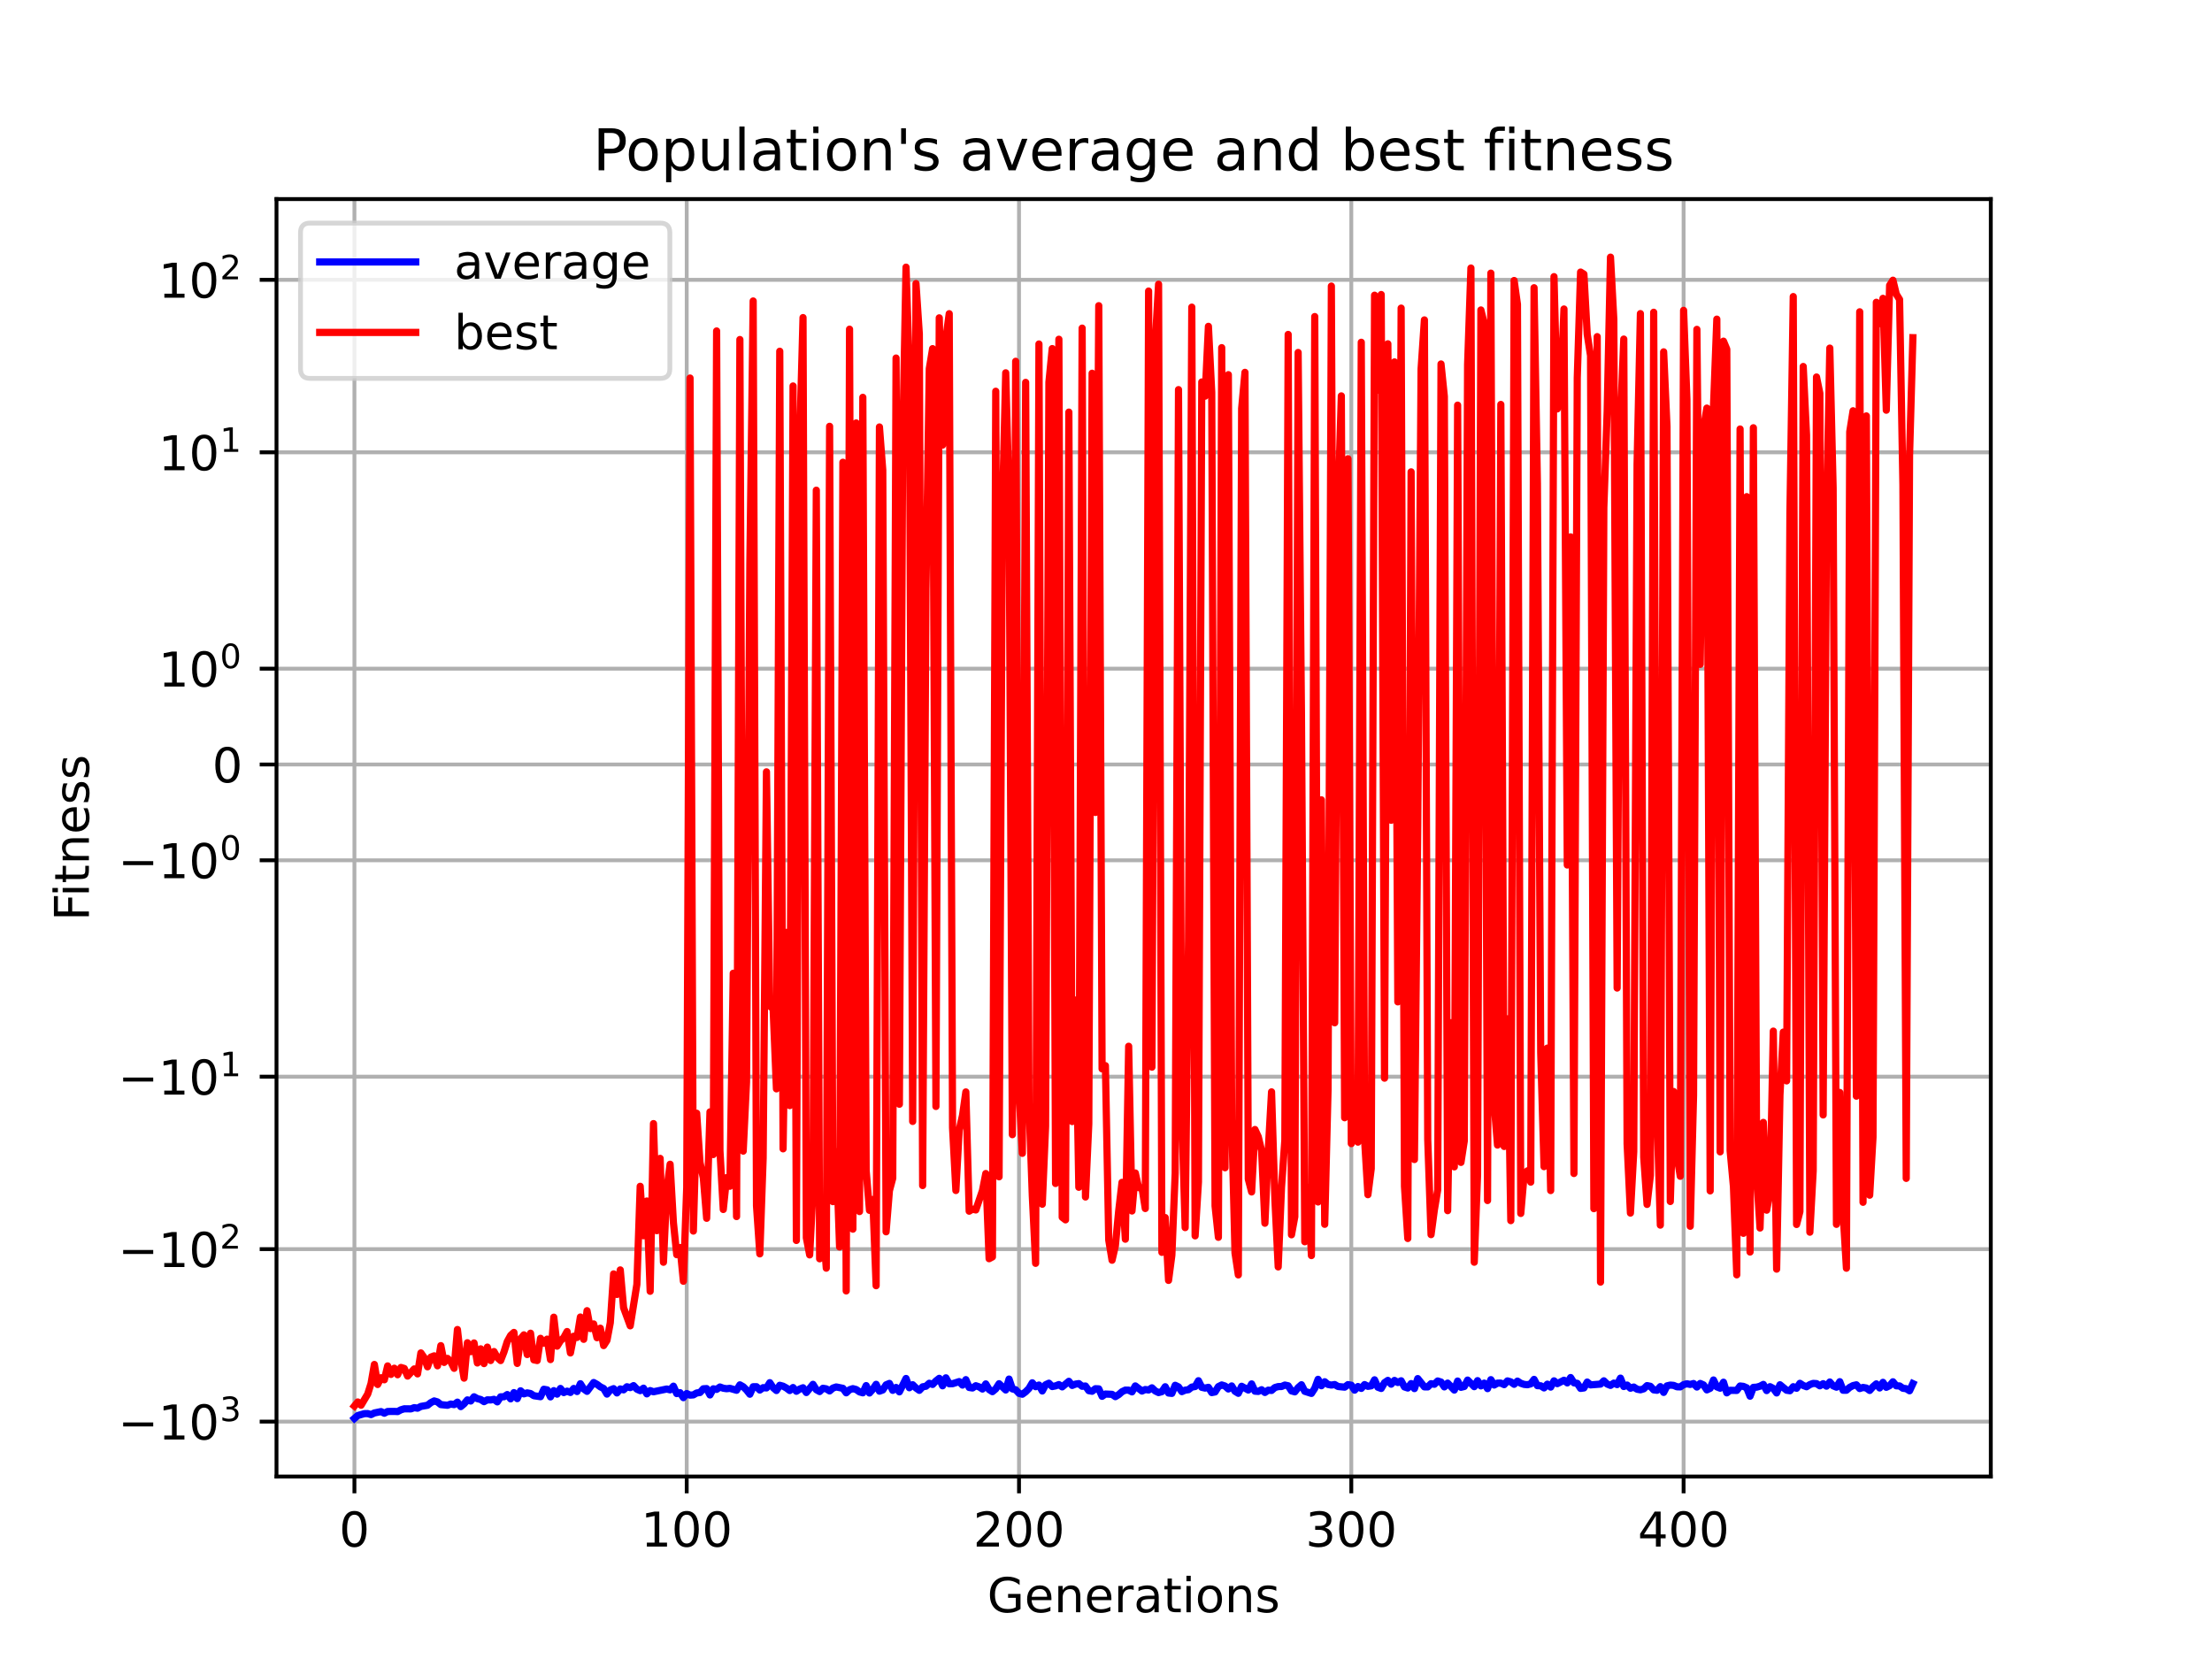 <?xml version="1.0" encoding="utf-8" standalone="no"?>
<!DOCTYPE svg PUBLIC "-//W3C//DTD SVG 1.1//EN"
  "http://www.w3.org/Graphics/SVG/1.1/DTD/svg11.dtd">
<!-- Created with matplotlib (https://matplotlib.org/) -->
<svg height="345.6pt" version="1.1" viewBox="0 0 460.8 345.6" width="460.8pt" xmlns="http://www.w3.org/2000/svg" xmlns:xlink="http://www.w3.org/1999/xlink">
 <defs>
  <style type="text/css">*{stroke-linecap:butt;stroke-linejoin:round;}</style>
 </defs>
 <g id="figure_1">
  <g id="patch_1">
   <path d="M 0 345.6 
L 460.8 345.6 
L 460.8 0 
L 0 0 
z
" style="fill:#ffffff;"/>
  </g>
  <g id="axes_1">
   <g id="patch_2">
    <path d="M 57.6 307.584 
L 414.72 307.584 
L 414.72 41.472 
L 57.6 41.472 
z
" style="fill:#ffffff;"/>
   </g>
   <g id="matplotlib.axis_1">
    <g id="xtick_1">
     <g id="line2d_1">
      <path clip-path="url(#p2b3b003973)" d="M 73.833 307.584 
L 73.833 41.472 
" style="fill:none;stroke:#b0b0b0;stroke-linecap:square;stroke-width:0.8;"/>
     </g>
     <g id="line2d_2">
      <defs>
       <path d="M 0 0 
L 0 3.5 
" id="ma496f38a52" style="stroke:#000000;stroke-width:0.8;"/>
      </defs>
      <g>
       <use style="stroke:#000000;stroke-width:0.8;" x="73.833" xlink:href="#ma496f38a52" y="307.584"/>
      </g>
     </g>
     <g id="text_1">
      <!-- 0 -->
      <g transform="translate(70.651 322.182)scale(0.1 -0.1)">
       <defs>
        <path d="M 31.781 66.406 
Q 24.172 66.406 20.328 58.906 
Q 16.5 51.422 16.5 36.375 
Q 16.5 21.391 20.328 13.891 
Q 24.172 6.391 31.781 6.391 
Q 39.453 6.391 43.281 13.891 
Q 47.125 21.391 47.125 36.375 
Q 47.125 51.422 43.281 58.906 
Q 39.453 66.406 31.781 66.406 
z
M 31.781 74.219 
Q 44.047 74.219 50.516 64.516 
Q 56.984 54.828 56.984 36.375 
Q 56.984 17.969 50.516 8.266 
Q 44.047 -1.422 31.781 -1.422 
Q 19.531 -1.422 13.062 8.266 
Q 6.594 17.969 6.594 36.375 
Q 6.594 54.828 13.062 64.516 
Q 19.531 74.219 31.781 74.219 
z
" id="DejaVuSans-48"/>
       </defs>
       <use xlink:href="#DejaVuSans-48"/>
      </g>
     </g>
    </g>
    <g id="xtick_2">
     <g id="line2d_3">
      <path clip-path="url(#p2b3b003973)" d="M 143.055 307.584 
L 143.055 41.472 
" style="fill:none;stroke:#b0b0b0;stroke-linecap:square;stroke-width:0.8;"/>
     </g>
     <g id="line2d_4">
      <g>
       <use style="stroke:#000000;stroke-width:0.8;" x="143.055" xlink:href="#ma496f38a52" y="307.584"/>
      </g>
     </g>
     <g id="text_2">
      <!-- 100 -->
      <g transform="translate(133.512 322.182)scale(0.1 -0.1)">
       <defs>
        <path d="M 12.406 8.297 
L 28.516 8.297 
L 28.516 63.922 
L 10.984 60.406 
L 10.984 69.391 
L 28.422 72.906 
L 38.281 72.906 
L 38.281 8.297 
L 54.391 8.297 
L 54.391 0 
L 12.406 0 
z
" id="DejaVuSans-49"/>
       </defs>
       <use xlink:href="#DejaVuSans-49"/>
       <use x="63.623" xlink:href="#DejaVuSans-48"/>
       <use x="127.246" xlink:href="#DejaVuSans-48"/>
      </g>
     </g>
    </g>
    <g id="xtick_3">
     <g id="line2d_5">
      <path clip-path="url(#p2b3b003973)" d="M 212.278 307.584 
L 212.278 41.472 
" style="fill:none;stroke:#b0b0b0;stroke-linecap:square;stroke-width:0.8;"/>
     </g>
     <g id="line2d_6">
      <g>
       <use style="stroke:#000000;stroke-width:0.8;" x="212.278" xlink:href="#ma496f38a52" y="307.584"/>
      </g>
     </g>
     <g id="text_3">
      <!-- 200 -->
      <g transform="translate(202.734 322.182)scale(0.1 -0.1)">
       <defs>
        <path d="M 19.188 8.297 
L 53.609 8.297 
L 53.609 0 
L 7.328 0 
L 7.328 8.297 
Q 12.938 14.109 22.625 23.891 
Q 32.328 33.688 34.812 36.531 
Q 39.547 41.844 41.422 45.531 
Q 43.312 49.219 43.312 52.781 
Q 43.312 58.594 39.234 62.25 
Q 35.156 65.922 28.609 65.922 
Q 23.969 65.922 18.812 64.312 
Q 13.672 62.703 7.812 59.422 
L 7.812 69.391 
Q 13.766 71.781 18.938 73 
Q 24.125 74.219 28.422 74.219 
Q 39.75 74.219 46.484 68.547 
Q 53.219 62.891 53.219 53.422 
Q 53.219 48.922 51.531 44.891 
Q 49.859 40.875 45.406 35.406 
Q 44.188 33.984 37.641 27.219 
Q 31.109 20.453 19.188 8.297 
z
" id="DejaVuSans-50"/>
       </defs>
       <use xlink:href="#DejaVuSans-50"/>
       <use x="63.623" xlink:href="#DejaVuSans-48"/>
       <use x="127.246" xlink:href="#DejaVuSans-48"/>
      </g>
     </g>
    </g>
    <g id="xtick_4">
     <g id="line2d_7">
      <path clip-path="url(#p2b3b003973)" d="M 281.501 307.584 
L 281.501 41.472 
" style="fill:none;stroke:#b0b0b0;stroke-linecap:square;stroke-width:0.8;"/>
     </g>
     <g id="line2d_8">
      <g>
       <use style="stroke:#000000;stroke-width:0.8;" x="281.501" xlink:href="#ma496f38a52" y="307.584"/>
      </g>
     </g>
     <g id="text_4">
      <!-- 300 -->
      <g transform="translate(271.957 322.182)scale(0.1 -0.1)">
       <defs>
        <path d="M 40.578 39.312 
Q 47.656 37.797 51.625 33 
Q 55.609 28.219 55.609 21.188 
Q 55.609 10.406 48.188 4.484 
Q 40.766 -1.422 27.094 -1.422 
Q 22.516 -1.422 17.656 -0.516 
Q 12.797 0.391 7.625 2.203 
L 7.625 11.719 
Q 11.719 9.328 16.594 8.109 
Q 21.484 6.891 26.812 6.891 
Q 36.078 6.891 40.938 10.547 
Q 45.797 14.203 45.797 21.188 
Q 45.797 27.641 41.281 31.266 
Q 36.766 34.906 28.719 34.906 
L 20.219 34.906 
L 20.219 43.016 
L 29.109 43.016 
Q 36.375 43.016 40.234 45.922 
Q 44.094 48.828 44.094 54.297 
Q 44.094 59.906 40.109 62.906 
Q 36.141 65.922 28.719 65.922 
Q 24.656 65.922 20.016 65.031 
Q 15.375 64.156 9.812 62.312 
L 9.812 71.094 
Q 15.438 72.656 20.344 73.438 
Q 25.25 74.219 29.594 74.219 
Q 40.828 74.219 47.359 69.109 
Q 53.906 64.016 53.906 55.328 
Q 53.906 49.266 50.438 45.094 
Q 46.969 40.922 40.578 39.312 
z
" id="DejaVuSans-51"/>
       </defs>
       <use xlink:href="#DejaVuSans-51"/>
       <use x="63.623" xlink:href="#DejaVuSans-48"/>
       <use x="127.246" xlink:href="#DejaVuSans-48"/>
      </g>
     </g>
    </g>
    <g id="xtick_5">
     <g id="line2d_9">
      <path clip-path="url(#p2b3b003973)" d="M 350.724 307.584 
L 350.724 41.472 
" style="fill:none;stroke:#b0b0b0;stroke-linecap:square;stroke-width:0.8;"/>
     </g>
     <g id="line2d_10">
      <g>
       <use style="stroke:#000000;stroke-width:0.8;" x="350.724" xlink:href="#ma496f38a52" y="307.584"/>
      </g>
     </g>
     <g id="text_5">
      <!-- 400 -->
      <g transform="translate(341.18 322.182)scale(0.1 -0.1)">
       <defs>
        <path d="M 37.797 64.312 
L 12.891 25.391 
L 37.797 25.391 
z
M 35.203 72.906 
L 47.609 72.906 
L 47.609 25.391 
L 58.016 25.391 
L 58.016 17.188 
L 47.609 17.188 
L 47.609 0 
L 37.797 0 
L 37.797 17.188 
L 4.891 17.188 
L 4.891 26.703 
z
" id="DejaVuSans-52"/>
       </defs>
       <use xlink:href="#DejaVuSans-52"/>
       <use x="63.623" xlink:href="#DejaVuSans-48"/>
       <use x="127.246" xlink:href="#DejaVuSans-48"/>
      </g>
     </g>
    </g>
    <g id="text_6">
     <!-- Generations -->
     <g transform="translate(205.662 335.861)scale(0.1 -0.1)">
      <defs>
       <path d="M 59.516 10.406 
L 59.516 29.984 
L 43.406 29.984 
L 43.406 38.094 
L 69.281 38.094 
L 69.281 6.781 
Q 63.578 2.734 56.688 0.656 
Q 49.812 -1.422 42 -1.422 
Q 24.906 -1.422 15.25 8.562 
Q 5.609 18.562 5.609 36.375 
Q 5.609 54.25 15.25 64.234 
Q 24.906 74.219 42 74.219 
Q 49.125 74.219 55.547 72.453 
Q 61.969 70.703 67.391 67.281 
L 67.391 56.781 
Q 61.922 61.422 55.766 63.766 
Q 49.609 66.109 42.828 66.109 
Q 29.438 66.109 22.719 58.641 
Q 16.016 51.172 16.016 36.375 
Q 16.016 21.625 22.719 14.156 
Q 29.438 6.688 42.828 6.688 
Q 48.047 6.688 52.141 7.594 
Q 56.25 8.5 59.516 10.406 
z
" id="DejaVuSans-71"/>
       <path d="M 56.203 29.594 
L 56.203 25.203 
L 14.891 25.203 
Q 15.484 15.922 20.484 11.062 
Q 25.484 6.203 34.422 6.203 
Q 39.594 6.203 44.453 7.469 
Q 49.312 8.734 54.109 11.281 
L 54.109 2.781 
Q 49.266 0.734 44.188 -0.344 
Q 39.109 -1.422 33.891 -1.422 
Q 20.797 -1.422 13.156 6.188 
Q 5.516 13.812 5.516 26.812 
Q 5.516 40.234 12.766 48.109 
Q 20.016 56 32.328 56 
Q 43.359 56 49.781 48.891 
Q 56.203 41.797 56.203 29.594 
z
M 47.219 32.234 
Q 47.125 39.594 43.094 43.984 
Q 39.062 48.391 32.422 48.391 
Q 24.906 48.391 20.391 44.141 
Q 15.875 39.891 15.188 32.172 
z
" id="DejaVuSans-101"/>
       <path d="M 54.891 33.016 
L 54.891 0 
L 45.906 0 
L 45.906 32.719 
Q 45.906 40.484 42.875 44.328 
Q 39.844 48.188 33.797 48.188 
Q 26.516 48.188 22.312 43.547 
Q 18.109 38.922 18.109 30.906 
L 18.109 0 
L 9.078 0 
L 9.078 54.688 
L 18.109 54.688 
L 18.109 46.188 
Q 21.344 51.125 25.703 53.562 
Q 30.078 56 35.797 56 
Q 45.219 56 50.047 50.172 
Q 54.891 44.344 54.891 33.016 
z
" id="DejaVuSans-110"/>
       <path d="M 41.109 46.297 
Q 39.594 47.172 37.812 47.578 
Q 36.031 48 33.891 48 
Q 26.266 48 22.188 43.047 
Q 18.109 38.094 18.109 28.812 
L 18.109 0 
L 9.078 0 
L 9.078 54.688 
L 18.109 54.688 
L 18.109 46.188 
Q 20.953 51.172 25.484 53.578 
Q 30.031 56 36.531 56 
Q 37.453 56 38.578 55.875 
Q 39.703 55.766 41.062 55.516 
z
" id="DejaVuSans-114"/>
       <path d="M 34.281 27.484 
Q 23.391 27.484 19.188 25 
Q 14.984 22.516 14.984 16.5 
Q 14.984 11.719 18.141 8.906 
Q 21.297 6.109 26.703 6.109 
Q 34.188 6.109 38.703 11.406 
Q 43.219 16.703 43.219 25.484 
L 43.219 27.484 
z
M 52.203 31.203 
L 52.203 0 
L 43.219 0 
L 43.219 8.297 
Q 40.141 3.328 35.547 0.953 
Q 30.953 -1.422 24.312 -1.422 
Q 15.922 -1.422 10.953 3.297 
Q 6 8.016 6 15.922 
Q 6 25.141 12.172 29.828 
Q 18.359 34.516 30.609 34.516 
L 43.219 34.516 
L 43.219 35.406 
Q 43.219 41.609 39.141 45 
Q 35.062 48.391 27.688 48.391 
Q 23 48.391 18.547 47.266 
Q 14.109 46.141 10.016 43.891 
L 10.016 52.203 
Q 14.938 54.109 19.578 55.047 
Q 24.219 56 28.609 56 
Q 40.484 56 46.344 49.844 
Q 52.203 43.703 52.203 31.203 
z
" id="DejaVuSans-97"/>
       <path d="M 18.312 70.219 
L 18.312 54.688 
L 36.812 54.688 
L 36.812 47.703 
L 18.312 47.703 
L 18.312 18.016 
Q 18.312 11.328 20.141 9.422 
Q 21.969 7.516 27.594 7.516 
L 36.812 7.516 
L 36.812 0 
L 27.594 0 
Q 17.188 0 13.234 3.875 
Q 9.281 7.766 9.281 18.016 
L 9.281 47.703 
L 2.688 47.703 
L 2.688 54.688 
L 9.281 54.688 
L 9.281 70.219 
z
" id="DejaVuSans-116"/>
       <path d="M 9.422 54.688 
L 18.406 54.688 
L 18.406 0 
L 9.422 0 
z
M 9.422 75.984 
L 18.406 75.984 
L 18.406 64.594 
L 9.422 64.594 
z
" id="DejaVuSans-105"/>
       <path d="M 30.609 48.391 
Q 23.391 48.391 19.188 42.75 
Q 14.984 37.109 14.984 27.297 
Q 14.984 17.484 19.156 11.844 
Q 23.344 6.203 30.609 6.203 
Q 37.797 6.203 41.984 11.859 
Q 46.188 17.531 46.188 27.297 
Q 46.188 37.016 41.984 42.703 
Q 37.797 48.391 30.609 48.391 
z
M 30.609 56 
Q 42.328 56 49.016 48.375 
Q 55.719 40.766 55.719 27.297 
Q 55.719 13.875 49.016 6.219 
Q 42.328 -1.422 30.609 -1.422 
Q 18.844 -1.422 12.172 6.219 
Q 5.516 13.875 5.516 27.297 
Q 5.516 40.766 12.172 48.375 
Q 18.844 56 30.609 56 
z
" id="DejaVuSans-111"/>
       <path d="M 44.281 53.078 
L 44.281 44.578 
Q 40.484 46.531 36.375 47.5 
Q 32.281 48.484 27.875 48.484 
Q 21.188 48.484 17.844 46.438 
Q 14.5 44.391 14.5 40.281 
Q 14.5 37.156 16.891 35.375 
Q 19.281 33.594 26.516 31.984 
L 29.594 31.297 
Q 39.156 29.25 43.188 25.516 
Q 47.219 21.781 47.219 15.094 
Q 47.219 7.469 41.188 3.016 
Q 35.156 -1.422 24.609 -1.422 
Q 20.219 -1.422 15.453 -0.562 
Q 10.688 0.297 5.422 2 
L 5.422 11.281 
Q 10.406 8.688 15.234 7.391 
Q 20.062 6.109 24.812 6.109 
Q 31.156 6.109 34.562 8.281 
Q 37.984 10.453 37.984 14.406 
Q 37.984 18.062 35.516 20.016 
Q 33.062 21.969 24.703 23.781 
L 21.578 24.516 
Q 13.234 26.266 9.516 29.906 
Q 5.812 33.547 5.812 39.891 
Q 5.812 47.609 11.281 51.797 
Q 16.75 56 26.812 56 
Q 31.781 56 36.172 55.266 
Q 40.578 54.547 44.281 53.078 
z
" id="DejaVuSans-115"/>
      </defs>
      <use xlink:href="#DejaVuSans-71"/>
      <use x="77.49" xlink:href="#DejaVuSans-101"/>
      <use x="139.014" xlink:href="#DejaVuSans-110"/>
      <use x="202.393" xlink:href="#DejaVuSans-101"/>
      <use x="263.916" xlink:href="#DejaVuSans-114"/>
      <use x="305.029" xlink:href="#DejaVuSans-97"/>
      <use x="366.309" xlink:href="#DejaVuSans-116"/>
      <use x="405.518" xlink:href="#DejaVuSans-105"/>
      <use x="433.301" xlink:href="#DejaVuSans-111"/>
      <use x="494.482" xlink:href="#DejaVuSans-110"/>
      <use x="557.861" xlink:href="#DejaVuSans-115"/>
     </g>
    </g>
   </g>
   <g id="matplotlib.axis_2">
    <g id="ytick_1">
     <g id="line2d_11">
      <path clip-path="url(#p2b3b003973)" d="M 57.6 296.151 
L 414.72 296.151 
" style="fill:none;stroke:#b0b0b0;stroke-linecap:square;stroke-width:0.8;"/>
     </g>
     <g id="line2d_12">
      <defs>
       <path d="M 0 0 
L -3.5 0 
" id="mf613b243e2" style="stroke:#000000;stroke-width:0.8;"/>
      </defs>
      <g>
       <use style="stroke:#000000;stroke-width:0.8;" x="57.6" xlink:href="#mf613b243e2" y="296.151"/>
      </g>
     </g>
     <g id="text_7">
      <!-- $\mathdefault{-10^{3}}$ -->
      <g transform="translate(24.6 299.95)scale(0.1 -0.1)">
       <defs>
        <path d="M 10.594 35.5 
L 73.188 35.5 
L 73.188 27.203 
L 10.594 27.203 
z
" id="DejaVuSans-8722"/>
       </defs>
       <use transform="translate(0 0.766)" xlink:href="#DejaVuSans-8722"/>
       <use transform="translate(83.789 0.766)" xlink:href="#DejaVuSans-49"/>
       <use transform="translate(147.412 0.766)" xlink:href="#DejaVuSans-48"/>
       <use transform="translate(211.992 39.047)scale(0.7)" xlink:href="#DejaVuSans-51"/>
      </g>
     </g>
    </g>
    <g id="ytick_2">
     <g id="line2d_13">
      <path clip-path="url(#p2b3b003973)" d="M 57.6 260.222 
L 414.72 260.222 
" style="fill:none;stroke:#b0b0b0;stroke-linecap:square;stroke-width:0.8;"/>
     </g>
     <g id="line2d_14">
      <g>
       <use style="stroke:#000000;stroke-width:0.8;" x="57.6" xlink:href="#mf613b243e2" y="260.222"/>
      </g>
     </g>
     <g id="text_8">
      <!-- $\mathdefault{-10^{2}}$ -->
      <g transform="translate(24.6 264.021)scale(0.1 -0.1)">
       <use transform="translate(0 0.766)" xlink:href="#DejaVuSans-8722"/>
       <use transform="translate(83.789 0.766)" xlink:href="#DejaVuSans-49"/>
       <use transform="translate(147.412 0.766)" xlink:href="#DejaVuSans-48"/>
       <use transform="translate(211.992 39.047)scale(0.7)" xlink:href="#DejaVuSans-50"/>
      </g>
     </g>
    </g>
    <g id="ytick_3">
     <g id="line2d_15">
      <path clip-path="url(#p2b3b003973)" d="M 57.6 224.293 
L 414.72 224.293 
" style="fill:none;stroke:#b0b0b0;stroke-linecap:square;stroke-width:0.8;"/>
     </g>
     <g id="line2d_16">
      <g>
       <use style="stroke:#000000;stroke-width:0.8;" x="57.6" xlink:href="#mf613b243e2" y="224.293"/>
      </g>
     </g>
     <g id="text_9">
      <!-- $\mathdefault{-10^{1}}$ -->
      <g transform="translate(24.6 228.092)scale(0.1 -0.1)">
       <use transform="translate(0 0.684)" xlink:href="#DejaVuSans-8722"/>
       <use transform="translate(83.789 0.684)" xlink:href="#DejaVuSans-49"/>
       <use transform="translate(147.412 0.684)" xlink:href="#DejaVuSans-48"/>
       <use transform="translate(211.992 38.966)scale(0.7)" xlink:href="#DejaVuSans-49"/>
      </g>
     </g>
    </g>
    <g id="ytick_4">
     <g id="line2d_17">
      <path clip-path="url(#p2b3b003973)" d="M 57.6 179.219 
L 414.72 179.219 
" style="fill:none;stroke:#b0b0b0;stroke-linecap:square;stroke-width:0.8;"/>
     </g>
     <g id="line2d_18">
      <g>
       <use style="stroke:#000000;stroke-width:0.8;" x="57.6" xlink:href="#mf613b243e2" y="179.219"/>
      </g>
     </g>
     <g id="text_10">
      <!-- $\mathdefault{-10^{0}}$ -->
      <g transform="translate(24.6 183.018)scale(0.1 -0.1)">
       <use transform="translate(0 0.766)" xlink:href="#DejaVuSans-8722"/>
       <use transform="translate(83.789 0.766)" xlink:href="#DejaVuSans-49"/>
       <use transform="translate(147.412 0.766)" xlink:href="#DejaVuSans-48"/>
       <use transform="translate(211.992 39.047)scale(0.7)" xlink:href="#DejaVuSans-48"/>
      </g>
     </g>
    </g>
    <g id="ytick_5">
     <g id="line2d_19">
      <path clip-path="url(#p2b3b003973)" d="M 57.6 159.258 
L 414.72 159.258 
" style="fill:none;stroke:#b0b0b0;stroke-linecap:square;stroke-width:0.8;"/>
     </g>
     <g id="line2d_20">
      <g>
       <use style="stroke:#000000;stroke-width:0.8;" x="57.6" xlink:href="#mf613b243e2" y="159.258"/>
      </g>
     </g>
     <g id="text_11">
      <!-- $\mathdefault{0}$ -->
      <g transform="translate(44.2 163.058)scale(0.1 -0.1)">
       <use transform="translate(0 0.781)" xlink:href="#DejaVuSans-48"/>
      </g>
     </g>
    </g>
    <g id="ytick_6">
     <g id="line2d_21">
      <path clip-path="url(#p2b3b003973)" d="M 57.6 139.298 
L 414.72 139.298 
" style="fill:none;stroke:#b0b0b0;stroke-linecap:square;stroke-width:0.8;"/>
     </g>
     <g id="line2d_22">
      <g>
       <use style="stroke:#000000;stroke-width:0.8;" x="57.6" xlink:href="#mf613b243e2" y="139.298"/>
      </g>
     </g>
     <g id="text_12">
      <!-- $\mathdefault{10^{0}}$ -->
      <g transform="translate(33 143.097)scale(0.1 -0.1)">
       <use transform="translate(0 0.766)" xlink:href="#DejaVuSans-49"/>
       <use transform="translate(63.623 0.766)" xlink:href="#DejaVuSans-48"/>
       <use transform="translate(128.203 39.047)scale(0.7)" xlink:href="#DejaVuSans-48"/>
      </g>
     </g>
    </g>
    <g id="ytick_7">
     <g id="line2d_23">
      <path clip-path="url(#p2b3b003973)" d="M 57.6 94.224 
L 414.72 94.224 
" style="fill:none;stroke:#b0b0b0;stroke-linecap:square;stroke-width:0.8;"/>
     </g>
     <g id="line2d_24">
      <g>
       <use style="stroke:#000000;stroke-width:0.8;" x="57.6" xlink:href="#mf613b243e2" y="94.224"/>
      </g>
     </g>
     <g id="text_13">
      <!-- $\mathdefault{10^{1}}$ -->
      <g transform="translate(33 98.023)scale(0.1 -0.1)">
       <use transform="translate(0 0.684)" xlink:href="#DejaVuSans-49"/>
       <use transform="translate(63.623 0.684)" xlink:href="#DejaVuSans-48"/>
       <use transform="translate(128.203 38.966)scale(0.7)" xlink:href="#DejaVuSans-49"/>
      </g>
     </g>
    </g>
    <g id="ytick_8">
     <g id="line2d_25">
      <path clip-path="url(#p2b3b003973)" d="M 57.6 58.295 
L 414.72 58.295 
" style="fill:none;stroke:#b0b0b0;stroke-linecap:square;stroke-width:0.8;"/>
     </g>
     <g id="line2d_26">
      <g>
       <use style="stroke:#000000;stroke-width:0.8;" x="57.6" xlink:href="#mf613b243e2" y="58.295"/>
      </g>
     </g>
     <g id="text_14">
      <!-- $\mathdefault{10^{2}}$ -->
      <g transform="translate(33 62.094)scale(0.1 -0.1)">
       <use transform="translate(0 0.766)" xlink:href="#DejaVuSans-49"/>
       <use transform="translate(63.623 0.766)" xlink:href="#DejaVuSans-48"/>
       <use transform="translate(128.203 39.047)scale(0.7)" xlink:href="#DejaVuSans-50"/>
      </g>
     </g>
    </g>
    <g id="text_15">
     <!-- Fitness -->
     <g transform="translate(18.52 191.845)rotate(-90)scale(0.1 -0.1)">
      <defs>
       <path d="M 9.812 72.906 
L 51.703 72.906 
L 51.703 64.594 
L 19.672 64.594 
L 19.672 43.109 
L 48.578 43.109 
L 48.578 34.812 
L 19.672 34.812 
L 19.672 0 
L 9.812 0 
z
" id="DejaVuSans-70"/>
      </defs>
      <use xlink:href="#DejaVuSans-70"/>
      <use x="50.27" xlink:href="#DejaVuSans-105"/>
      <use x="78.053" xlink:href="#DejaVuSans-116"/>
      <use x="117.262" xlink:href="#DejaVuSans-110"/>
      <use x="180.641" xlink:href="#DejaVuSans-101"/>
      <use x="242.164" xlink:href="#DejaVuSans-115"/>
      <use x="294.264" xlink:href="#DejaVuSans-115"/>
     </g>
    </g>
   </g>
   <g id="line2d_27">
    <path clip-path="url(#p2b3b003973)" d="M 73.833 295.488 
L 74.525 294.884 
L 75.909 294.49 
L 76.602 294.473 
L 77.294 294.687 
L 77.986 294.345 
L 79.371 294.06 
L 80.063 294.398 
L 80.755 294.038 
L 82.139 294.022 
L 82.832 294.056 
L 83.524 293.689 
L 84.216 293.479 
L 85.601 293.497 
L 86.293 293.24 
L 86.985 293.351 
L 87.677 292.984 
L 89.062 292.74 
L 89.754 292.199 
L 90.446 291.84 
L 91.138 292.045 
L 91.831 292.604 
L 93.215 292.743 
L 93.907 292.489 
L 94.6 292.609 
L 95.292 292.092 
L 95.984 293.02 
L 96.676 292.44 
L 97.368 291.624 
L 98.061 291.854 
L 98.753 290.976 
L 99.445 291.367 
L 100.137 291.54 
L 100.83 291.986 
L 101.522 291.613 
L 102.214 291.64 
L 102.906 291.503 
L 103.598 292.035 
L 104.291 290.981 
L 104.983 290.97 
L 105.675 290.51 
L 106.367 291.407 
L 107.06 290.107 
L 107.752 291.358 
L 108.444 289.731 
L 109.136 290.363 
L 109.829 290.161 
L 110.521 290.296 
L 111.213 290.753 
L 112.597 290.955 
L 113.29 289.41 
L 113.982 289.535 
L 114.674 290.995 
L 115.366 289.695 
L 116.059 290.426 
L 116.751 289.241 
L 117.443 290.094 
L 118.135 289.802 
L 118.827 290.076 
L 119.52 289.244 
L 120.212 289.88 
L 120.904 288.255 
L 121.596 289.341 
L 122.289 289.841 
L 123.673 288.004 
L 124.365 288.386 
L 125.058 288.902 
L 125.75 289.248 
L 126.442 290.413 
L 127.134 289.561 
L 127.826 289.283 
L 128.519 290.173 
L 129.211 289.347 
L 129.903 289.528 
L 130.595 288.886 
L 131.288 289.065 
L 131.98 288.65 
L 132.672 289.387 
L 133.364 289.696 
L 134.056 289.186 
L 134.749 290.369 
L 135.441 289.682 
L 136.133 289.929 
L 138.902 289.358 
L 139.594 289.532 
L 140.287 288.766 
L 140.979 290.311 
L 141.671 290.118 
L 142.363 291.154 
L 143.055 290.302 
L 143.748 290.632 
L 144.44 290.581 
L 145.132 290.178 
L 145.824 290.088 
L 146.517 289.311 
L 147.209 289.271 
L 147.901 290.595 
L 148.593 289.314 
L 149.285 289.431 
L 149.978 288.935 
L 150.67 289.191 
L 151.362 289.295 
L 152.054 289.217 
L 153.439 289.616 
L 154.131 288.488 
L 154.823 288.883 
L 155.516 289.559 
L 156.208 290.44 
L 156.9 288.882 
L 157.592 288.878 
L 158.284 289.572 
L 158.977 289.07 
L 159.669 289.134 
L 160.361 288.035 
L 161.053 289.071 
L 161.746 289.673 
L 162.438 288.578 
L 163.13 288.768 
L 163.822 289.146 
L 164.514 289.671 
L 165.207 289.049 
L 165.899 289.825 
L 166.591 289.372 
L 167.283 289.095 
L 167.976 290.087 
L 169.36 288.383 
L 170.052 289.501 
L 170.745 289.885 
L 171.437 289.204 
L 172.129 289.321 
L 172.821 289.756 
L 173.513 289.16 
L 174.206 288.928 
L 175.59 289.211 
L 176.282 290.148 
L 176.975 289.505 
L 177.667 289.281 
L 178.359 289.462 
L 179.051 289.957 
L 179.743 290.149 
L 180.436 288.647 
L 181.128 290.189 
L 181.82 289.407 
L 182.512 288.38 
L 183.205 289.807 
L 183.897 289.553 
L 184.589 288.485 
L 185.281 288.192 
L 185.974 289.636 
L 186.666 289.034 
L 187.358 289.947 
L 188.742 287.161 
L 189.435 289.094 
L 190.127 288.466 
L 190.819 289.143 
L 191.511 289.633 
L 192.204 288.898 
L 192.896 288.777 
L 193.588 288.159 
L 194.28 288.405 
L 194.972 287.682 
L 195.665 287.135 
L 196.357 288.686 
L 197.049 287.026 
L 197.741 288.263 
L 198.434 288.252 
L 199.818 287.811 
L 200.51 288.539 
L 201.203 287.406 
L 201.895 289.036 
L 202.587 289.142 
L 203.279 288.672 
L 203.971 288.913 
L 204.664 289.359 
L 205.356 288.298 
L 206.048 289.466 
L 206.74 289.908 
L 207.433 289.328 
L 208.125 288.254 
L 209.509 289.556 
L 210.201 287.287 
L 210.894 289.326 
L 211.586 289.514 
L 212.278 290.261 
L 212.97 290.443 
L 213.663 289.939 
L 214.355 289.24 
L 215.047 288.063 
L 215.739 288.872 
L 216.432 288.529 
L 217.124 289.763 
L 217.816 288.468 
L 218.508 288.148 
L 219.2 288.844 
L 219.893 288.705 
L 220.585 288.433 
L 221.277 288.91 
L 222.662 287.752 
L 223.354 288.61 
L 224.046 288.335 
L 224.738 288.229 
L 225.43 288.786 
L 226.123 288.734 
L 226.815 289.699 
L 227.507 289.822 
L 228.199 289.294 
L 228.892 289.325 
L 229.584 290.877 
L 230.276 290.403 
L 231.661 290.465 
L 232.353 290.946 
L 233.045 290.523 
L 233.737 289.919 
L 234.429 289.585 
L 235.122 289.595 
L 235.814 289.952 
L 236.506 288.714 
L 237.891 289.781 
L 238.583 289.46 
L 239.275 289.561 
L 239.967 289.108 
L 240.659 289.765 
L 241.352 290.1 
L 242.044 289.907 
L 242.736 288.882 
L 243.428 290.193 
L 244.121 290.271 
L 244.813 288.581 
L 245.505 288.92 
L 246.197 289.897 
L 246.89 289.596 
L 247.582 289.498 
L 248.274 288.955 
L 248.966 288.842 
L 249.658 287.628 
L 250.351 289.005 
L 251.043 289.162 
L 251.735 289.006 
L 252.427 290.101 
L 253.12 289.967 
L 253.812 288.856 
L 254.504 288.512 
L 255.196 288.733 
L 255.888 289.348 
L 256.581 288.715 
L 257.273 289.825 
L 257.965 290.253 
L 258.657 288.791 
L 260.042 289.567 
L 260.734 288.297 
L 261.426 289.808 
L 262.119 289.86 
L 262.811 289.506 
L 263.503 290.078 
L 264.195 289.597 
L 264.887 289.656 
L 265.58 289.051 
L 266.272 288.852 
L 266.964 288.837 
L 267.656 288.533 
L 268.349 288.681 
L 269.041 289.753 
L 269.733 289.946 
L 270.425 289.076 
L 271.117 288.469 
L 271.81 289.835 
L 273.194 290.276 
L 273.886 289.211 
L 274.579 287.341 
L 275.271 288.676 
L 275.963 287.843 
L 276.655 288.412 
L 277.348 288.537 
L 278.04 288.422 
L 278.732 288.831 
L 280.116 288.969 
L 280.809 288.441 
L 281.501 288.566 
L 282.193 289.589 
L 282.885 288.839 
L 283.578 289.229 
L 284.27 288.434 
L 284.962 288.802 
L 285.654 288.69 
L 286.346 287.443 
L 287.039 288.988 
L 287.731 289.243 
L 288.423 288.037 
L 289.115 287.561 
L 289.808 288.349 
L 290.5 287.567 
L 291.192 288.001 
L 291.884 287.642 
L 292.577 288.924 
L 293.269 289.149 
L 293.961 288.229 
L 294.653 289.268 
L 295.345 287.187 
L 296.73 288.908 
L 297.422 288.92 
L 298.114 288.246 
L 298.807 288.367 
L 299.499 287.683 
L 300.191 287.905 
L 300.883 288.914 
L 301.575 288.128 
L 302.96 289.573 
L 303.652 287.699 
L 304.344 289 
L 305.037 288.831 
L 305.729 287.494 
L 307.113 288.865 
L 307.806 287.614 
L 308.498 288.707 
L 309.19 288.13 
L 309.882 289.275 
L 310.574 287.408 
L 311.267 288.525 
L 311.959 288.125 
L 312.651 288.122 
L 313.343 288.444 
L 314.036 287.666 
L 314.728 287.869 
L 315.42 288.374 
L 316.112 287.712 
L 316.804 288.161 
L 317.497 288.396 
L 318.189 288.467 
L 318.881 288.281 
L 319.573 287.352 
L 320.266 288.66 
L 320.958 288.682 
L 321.65 289.126 
L 322.342 288.35 
L 323.035 288.956 
L 323.727 287.655 
L 324.419 288.24 
L 325.803 287.531 
L 326.496 288.081 
L 327.188 286.967 
L 327.88 288.069 
L 328.572 288.175 
L 329.265 289.23 
L 329.957 289.134 
L 330.649 287.908 
L 331.341 288.497 
L 333.418 288.334 
L 334.11 287.651 
L 334.802 288.325 
L 335.495 288.605 
L 336.187 288.127 
L 336.879 288.439 
L 337.571 287.088 
L 338.264 288.838 
L 338.956 288.531 
L 339.648 289.194 
L 340.34 288.943 
L 341.032 289.4 
L 341.725 289.522 
L 342.417 289.316 
L 343.109 288.647 
L 343.801 288.791 
L 344.494 289.536 
L 345.186 289.619 
L 345.878 288.861 
L 346.57 290.062 
L 347.262 288.7 
L 347.955 288.537 
L 348.647 288.6 
L 349.339 288.894 
L 350.031 288.914 
L 350.724 288.45 
L 351.416 288.267 
L 352.108 288.404 
L 352.8 288.215 
L 353.493 288.943 
L 354.185 288.199 
L 354.877 288.507 
L 355.569 289.538 
L 356.261 289.206 
L 356.954 287.476 
L 357.646 288.911 
L 358.338 289.185 
L 359.03 287.944 
L 359.723 290.155 
L 360.415 289.628 
L 361.799 289.652 
L 362.491 288.728 
L 363.184 288.807 
L 363.876 289.115 
L 364.568 290.853 
L 365.26 289.013 
L 365.953 288.971 
L 366.645 288.77 
L 367.337 288.4 
L 368.029 289.683 
L 368.722 288.87 
L 369.414 289.235 
L 370.106 290.178 
L 370.798 288.473 
L 372.183 289.611 
L 372.875 289.713 
L 373.567 288.874 
L 374.259 289.202 
L 374.952 288.171 
L 375.644 288.621 
L 376.336 288.882 
L 377.028 288.439 
L 377.72 288.183 
L 378.413 288.232 
L 379.105 288.69 
L 379.797 288.246 
L 380.489 288.763 
L 381.182 287.897 
L 381.874 288.688 
L 382.566 288.975 
L 383.258 287.833 
L 383.951 289.612 
L 384.643 289.61 
L 385.335 289.007 
L 386.027 288.642 
L 386.719 288.483 
L 387.412 289.26 
L 388.104 289.028 
L 388.796 289.151 
L 389.488 289.654 
L 390.181 288.878 
L 390.873 288.29 
L 391.565 289.139 
L 392.257 287.97 
L 392.949 288.999 
L 393.642 288.661 
L 394.334 287.85 
L 395.026 288.687 
L 395.718 288.716 
L 396.411 289.2 
L 397.103 289.288 
L 397.795 289.723 
L 398.487 288.238 
L 398.487 288.238 
" style="fill:none;stroke:#0000ff;stroke-linecap:square;stroke-width:1.5;"/>
   </g>
   <g id="line2d_28">
    <path clip-path="url(#p2b3b003973)" d="M 73.833 292.903 
L 74.525 292.054 
L 75.217 292.731 
L 76.602 290.401 
L 77.294 288.199 
L 77.986 284.244 
L 78.678 288.413 
L 79.371 287.008 
L 80.063 287.437 
L 80.755 284.544 
L 81.447 286.315 
L 82.139 285.026 
L 82.832 286.383 
L 83.524 284.866 
L 84.216 285.074 
L 84.908 286.664 
L 86.293 285.172 
L 86.985 286.206 
L 87.677 281.837 
L 88.369 282.822 
L 89.062 284.73 
L 89.754 282.71 
L 90.446 282.445 
L 91.138 284.522 
L 91.831 280.322 
L 92.523 283.817 
L 93.215 282.977 
L 93.907 283.662 
L 94.6 285.044 
L 95.292 276.963 
L 95.984 283.065 
L 96.676 287.093 
L 97.368 279.714 
L 98.061 281.584 
L 98.753 279.761 
L 99.445 283.933 
L 100.137 280.989 
L 100.83 284.061 
L 101.522 280.628 
L 102.214 283.423 
L 102.906 281.554 
L 103.598 282.807 
L 104.291 283.43 
L 104.983 281.645 
L 105.675 279.467 
L 106.367 278.202 
L 107.06 277.568 
L 107.752 284.025 
L 108.444 278.905 
L 109.136 278.075 
L 109.829 282.179 
L 110.521 277.733 
L 111.213 283.281 
L 111.905 283.423 
L 112.597 278.799 
L 113.29 279.799 
L 113.982 278.966 
L 114.674 283.225 
L 115.366 274.395 
L 116.059 280.429 
L 116.751 279.321 
L 117.443 278.653 
L 118.135 277.382 
L 118.827 281.841 
L 119.52 278.353 
L 120.212 278.618 
L 120.904 274.359 
L 121.596 279.006 
L 122.289 273.041 
L 122.981 276.767 
L 123.673 275.804 
L 124.365 278.673 
L 125.058 276.69 
L 125.75 280.311 
L 126.442 279.229 
L 127.134 275.539 
L 127.826 265.376 
L 128.519 269.656 
L 129.211 264.545 
L 129.903 272.426 
L 131.288 276.195 
L 132.672 267.562 
L 133.364 247.128 
L 134.056 257.429 
L 134.749 250.193 
L 135.441 268.998 
L 136.133 234.066 
L 136.825 256.372 
L 137.518 241.314 
L 138.21 262.95 
L 138.902 247.869 
L 139.594 242.537 
L 140.287 254.706 
L 140.979 261.375 
L 141.671 259.882 
L 142.363 266.908 
L 143.055 247.392 
L 143.748 78.756 
L 144.44 256.456 
L 145.132 231.907 
L 145.824 242.172 
L 146.517 245.383 
L 147.209 253.792 
L 147.901 231.624 
L 148.593 240.512 
L 149.285 68.945 
L 149.978 239.712 
L 150.67 251.957 
L 151.362 245.324 
L 152.054 247.118 
L 152.747 202.745 
L 153.439 253.433 
L 154.131 70.729 
L 154.823 239.801 
L 155.516 225.411 
L 156.208 117.457 
L 156.9 62.698 
L 157.592 251.173 
L 158.284 261.203 
L 158.977 241.28 
L 159.669 160.785 
L 160.361 209.592 
L 161.053 210.129 
L 161.746 226.829 
L 162.438 73.17 
L 163.13 239.322 
L 163.822 194.228 
L 164.514 230.314 
L 165.207 80.405 
L 165.899 258.41 
L 166.591 91.634 
L 167.283 66.158 
L 167.976 257.847 
L 168.668 261.421 
L 169.36 248.016 
L 170.052 102.118 
L 170.745 262.227 
L 171.437 254.967 
L 172.129 264.18 
L 172.821 88.81 
L 173.513 250.324 
L 174.206 239.913 
L 174.898 259.766 
L 175.59 96.296 
L 176.282 268.923 
L 176.975 68.575 
L 177.667 256.056 
L 178.359 88.11 
L 179.051 252.388 
L 179.743 82.768 
L 180.436 243.852 
L 181.128 252.135 
L 181.82 249.867 
L 182.512 267.834 
L 183.205 88.945 
L 183.897 97.949 
L 184.589 256.607 
L 185.281 248.054 
L 185.974 245.45 
L 186.666 74.588 
L 187.358 230.034 
L 188.05 91.744 
L 188.742 55.656 
L 189.435 77.141 
L 190.127 233.613 
L 190.819 59.066 
L 191.511 69.548 
L 192.204 246.972 
L 192.896 122.829 
L 193.588 76.803 
L 194.28 72.628 
L 194.972 230.495 
L 195.665 66.211 
L 196.357 92.722 
L 197.049 70.432 
L 197.741 65.349 
L 198.434 234.892 
L 199.126 248.003 
L 199.818 235.397 
L 200.51 232.351 
L 201.203 227.47 
L 201.895 252.31 
L 202.587 251.887 
L 203.279 252.055 
L 204.664 248.004 
L 205.356 244.47 
L 206.048 262.211 
L 206.74 261.84 
L 207.433 81.504 
L 208.125 245.153 
L 208.817 106.193 
L 209.509 77.663 
L 210.201 103.607 
L 210.894 236.373 
L 211.586 75.265 
L 212.278 227.077 
L 212.97 240.26 
L 213.663 79.655 
L 214.355 229.841 
L 215.047 249.066 
L 215.739 263.175 
L 216.432 71.661 
L 217.124 250.861 
L 217.816 234.633 
L 218.508 79.619 
L 219.2 72.614 
L 219.893 246.543 
L 220.585 70.671 
L 221.277 253.581 
L 221.969 254.115 
L 222.662 85.848 
L 223.354 233.642 
L 224.046 208.33 
L 224.738 247.334 
L 225.43 68.356 
L 226.123 249.355 
L 226.815 234.097 
L 227.507 77.756 
L 228.199 169.251 
L 228.892 63.679 
L 229.584 222.665 
L 230.276 221.995 
L 230.968 258.317 
L 231.661 262.529 
L 232.353 259.519 
L 233.045 252.236 
L 233.737 246.306 
L 234.429 258.149 
L 235.122 217.955 
L 235.814 252.271 
L 236.506 244.351 
L 237.198 247.408 
L 237.891 247.431 
L 238.583 251.755 
L 239.275 60.633 
L 239.967 222.308 
L 240.659 71.425 
L 241.352 59.207 
L 242.044 260.89 
L 242.736 253.64 
L 243.428 266.733 
L 244.121 261.482 
L 244.813 244.383 
L 245.505 81.167 
L 246.197 232.359 
L 246.89 255.734 
L 247.582 196.172 
L 248.274 63.984 
L 248.966 257.455 
L 249.658 246.216 
L 250.351 79.573 
L 251.043 82.529 
L 251.735 67.981 
L 252.427 81.714 
L 253.12 251.22 
L 253.812 257.756 
L 254.504 72.423 
L 255.196 243.267 
L 255.888 78.05 
L 256.581 233.177 
L 257.273 261.009 
L 257.965 265.587 
L 258.657 85.095 
L 259.35 77.566 
L 260.042 245.617 
L 260.734 248.302 
L 261.426 235.295 
L 262.119 236.798 
L 262.811 239.685 
L 263.503 254.822 
L 264.195 239.684 
L 264.887 227.457 
L 265.58 249.801 
L 266.272 263.92 
L 266.964 247.307 
L 267.656 237.504 
L 268.349 69.667 
L 269.041 257.231 
L 269.733 253.463 
L 270.425 73.426 
L 271.117 148.533 
L 271.81 258.677 
L 272.502 247.35 
L 273.194 261.56 
L 273.886 65.943 
L 274.579 250.391 
L 275.271 166.621 
L 275.963 255.047 
L 276.655 227.102 
L 277.348 59.599 
L 278.04 213.066 
L 278.732 105.52 
L 279.424 82.47 
L 280.116 232.843 
L 280.809 95.562 
L 281.501 238.236 
L 282.193 230.945 
L 282.885 237.926 
L 283.578 71.301 
L 284.27 237.436 
L 284.962 248.876 
L 285.654 243.449 
L 286.346 61.497 
L 287.039 81.284 
L 287.731 61.356 
L 288.423 224.603 
L 289.115 71.621 
L 289.808 170.875 
L 290.5 75.391 
L 291.192 208.707 
L 291.884 64.186 
L 292.577 247.124 
L 293.269 257.998 
L 293.961 98.295 
L 294.653 241.551 
L 295.345 171.928 
L 296.038 76.87 
L 296.73 66.643 
L 297.422 237.359 
L 298.114 257.196 
L 298.807 252.028 
L 299.499 247.88 
L 300.191 75.822 
L 300.883 82.58 
L 301.575 252.204 
L 302.268 213.049 
L 302.96 243.077 
L 303.652 84.4 
L 304.344 242.15 
L 305.037 237.685 
L 305.729 75.926 
L 306.421 55.839 
L 307.113 262.942 
L 307.806 244.737 
L 308.498 64.571 
L 309.19 67.401 
L 309.882 250.091 
L 310.574 56.899 
L 311.267 230.09 
L 311.959 238.54 
L 312.651 84.254 
L 313.343 238.828 
L 314.036 212.234 
L 314.728 254.281 
L 315.42 58.432 
L 316.112 63.401 
L 316.804 252.785 
L 317.497 244.76 
L 318.189 243.907 
L 318.881 246.258 
L 319.573 59.938 
L 320.266 100.664 
L 320.958 219.29 
L 321.65 243.034 
L 322.342 218.338 
L 323.035 248.015 
L 323.727 57.63 
L 324.419 85.181 
L 325.111 81.337 
L 325.803 64.372 
L 326.496 180.199 
L 327.188 111.842 
L 327.88 244.46 
L 328.572 78.747 
L 329.265 56.675 
L 329.957 57.108 
L 330.649 69.654 
L 331.341 74.096 
L 332.033 251.789 
L 332.726 70.127 
L 333.418 267.085 
L 334.11 105.747 
L 334.802 85.734 
L 335.495 53.568 
L 336.187 66.519 
L 336.879 205.826 
L 337.571 87.76 
L 338.264 70.637 
L 338.956 238.285 
L 339.648 252.704 
L 340.34 239.9 
L 341.032 96.733 
L 341.725 65.331 
L 342.417 241.076 
L 343.109 250.9 
L 343.801 244.862 
L 344.494 65.052 
L 345.186 231.913 
L 345.878 255.215 
L 346.57 73.297 
L 347.262 88.829 
L 347.955 250.292 
L 348.647 227.38 
L 349.339 240.791 
L 350.031 245.036 
L 350.724 64.65 
L 351.416 83.21 
L 352.108 255.451 
L 352.8 228.2 
L 353.493 68.614 
L 354.185 138.399 
L 354.877 89.2 
L 355.569 85.015 
L 356.261 248.083 
L 356.954 84.699 
L 357.646 66.485 
L 358.338 239.953 
L 359.03 71.073 
L 359.723 72.744 
L 360.415 239.692 
L 361.107 247.203 
L 361.799 265.573 
L 362.491 89.372 
L 363.184 256.922 
L 363.876 103.464 
L 364.568 260.819 
L 365.26 89.11 
L 365.953 245.068 
L 366.645 255.821 
L 367.337 233.816 
L 368.029 252.103 
L 368.722 248.361 
L 369.414 214.799 
L 370.106 264.385 
L 370.798 228.12 
L 371.49 215.007 
L 372.183 225.171 
L 372.875 106.89 
L 373.567 61.78 
L 374.259 255.08 
L 374.952 252.39 
L 375.644 76.347 
L 376.336 90.636 
L 377.028 256.687 
L 377.72 243.904 
L 378.413 78.537 
L 379.105 81.926 
L 379.797 232.261 
L 380.489 108.377 
L 381.182 72.519 
L 381.874 101.591 
L 382.566 255.053 
L 383.258 227.575 
L 383.951 252.717 
L 384.643 264.191 
L 385.335 89.947 
L 386.027 85.572 
L 386.719 228.351 
L 387.412 64.953 
L 388.104 250.459 
L 388.796 86.642 
L 389.488 248.979 
L 390.181 236.898 
L 390.873 62.972 
L 391.565 67.423 
L 392.257 62.152 
L 392.949 85.451 
L 393.642 59.447 
L 394.334 58.373 
L 395.026 61.268 
L 395.718 62.386 
L 396.411 101.001 
L 397.103 245.476 
L 397.795 94.916 
L 398.487 70.345 
L 398.487 70.345 
" style="fill:none;stroke:#ff0000;stroke-linecap:square;stroke-width:1.5;"/>
   </g>
   <g id="patch_3">
    <path d="M 57.6 307.584 
L 57.6 41.472 
" style="fill:none;stroke:#000000;stroke-linecap:square;stroke-linejoin:miter;stroke-width:0.8;"/>
   </g>
   <g id="patch_4">
    <path d="M 414.72 307.584 
L 414.72 41.472 
" style="fill:none;stroke:#000000;stroke-linecap:square;stroke-linejoin:miter;stroke-width:0.8;"/>
   </g>
   <g id="patch_5">
    <path d="M 57.6 307.584 
L 414.72 307.584 
" style="fill:none;stroke:#000000;stroke-linecap:square;stroke-linejoin:miter;stroke-width:0.8;"/>
   </g>
   <g id="patch_6">
    <path d="M 57.6 41.472 
L 414.72 41.472 
" style="fill:none;stroke:#000000;stroke-linecap:square;stroke-linejoin:miter;stroke-width:0.8;"/>
   </g>
   <g id="text_16">
    <!-- Population's average and best fitness -->
    <g transform="translate(123.53 35.472)scale(0.12 -0.12)">
     <defs>
      <path d="M 19.672 64.797 
L 19.672 37.406 
L 32.078 37.406 
Q 38.969 37.406 42.719 40.969 
Q 46.484 44.531 46.484 51.125 
Q 46.484 57.672 42.719 61.234 
Q 38.969 64.797 32.078 64.797 
z
M 9.812 72.906 
L 32.078 72.906 
Q 44.344 72.906 50.609 67.359 
Q 56.891 61.812 56.891 51.125 
Q 56.891 40.328 50.609 34.812 
Q 44.344 29.297 32.078 29.297 
L 19.672 29.297 
L 19.672 0 
L 9.812 0 
z
" id="DejaVuSans-80"/>
      <path d="M 18.109 8.203 
L 18.109 -20.797 
L 9.078 -20.797 
L 9.078 54.688 
L 18.109 54.688 
L 18.109 46.391 
Q 20.953 51.266 25.266 53.625 
Q 29.594 56 35.594 56 
Q 45.562 56 51.781 48.094 
Q 58.016 40.188 58.016 27.297 
Q 58.016 14.406 51.781 6.484 
Q 45.562 -1.422 35.594 -1.422 
Q 29.594 -1.422 25.266 0.953 
Q 20.953 3.328 18.109 8.203 
z
M 48.688 27.297 
Q 48.688 37.203 44.609 42.844 
Q 40.531 48.484 33.406 48.484 
Q 26.266 48.484 22.188 42.844 
Q 18.109 37.203 18.109 27.297 
Q 18.109 17.391 22.188 11.75 
Q 26.266 6.109 33.406 6.109 
Q 40.531 6.109 44.609 11.75 
Q 48.688 17.391 48.688 27.297 
z
" id="DejaVuSans-112"/>
      <path d="M 8.5 21.578 
L 8.5 54.688 
L 17.484 54.688 
L 17.484 21.922 
Q 17.484 14.156 20.5 10.266 
Q 23.531 6.391 29.594 6.391 
Q 36.859 6.391 41.078 11.031 
Q 45.312 15.672 45.312 23.688 
L 45.312 54.688 
L 54.297 54.688 
L 54.297 0 
L 45.312 0 
L 45.312 8.406 
Q 42.047 3.422 37.719 1 
Q 33.406 -1.422 27.688 -1.422 
Q 18.266 -1.422 13.375 4.438 
Q 8.5 10.297 8.5 21.578 
z
M 31.109 56 
z
" id="DejaVuSans-117"/>
      <path d="M 9.422 75.984 
L 18.406 75.984 
L 18.406 0 
L 9.422 0 
z
" id="DejaVuSans-108"/>
      <path d="M 17.922 72.906 
L 17.922 45.797 
L 9.625 45.797 
L 9.625 72.906 
z
" id="DejaVuSans-39"/>
      <path id="DejaVuSans-32"/>
      <path d="M 2.984 54.688 
L 12.5 54.688 
L 29.594 8.797 
L 46.688 54.688 
L 56.203 54.688 
L 35.688 0 
L 23.484 0 
z
" id="DejaVuSans-118"/>
      <path d="M 45.406 27.984 
Q 45.406 37.75 41.375 43.109 
Q 37.359 48.484 30.078 48.484 
Q 22.859 48.484 18.828 43.109 
Q 14.797 37.75 14.797 27.984 
Q 14.797 18.266 18.828 12.891 
Q 22.859 7.516 30.078 7.516 
Q 37.359 7.516 41.375 12.891 
Q 45.406 18.266 45.406 27.984 
z
M 54.391 6.781 
Q 54.391 -7.172 48.188 -13.984 
Q 42 -20.797 29.203 -20.797 
Q 24.469 -20.797 20.266 -20.094 
Q 16.062 -19.391 12.109 -17.922 
L 12.109 -9.188 
Q 16.062 -11.328 19.922 -12.344 
Q 23.781 -13.375 27.781 -13.375 
Q 36.625 -13.375 41.016 -8.766 
Q 45.406 -4.156 45.406 5.172 
L 45.406 9.625 
Q 42.625 4.781 38.281 2.391 
Q 33.938 0 27.875 0 
Q 17.828 0 11.672 7.656 
Q 5.516 15.328 5.516 27.984 
Q 5.516 40.672 11.672 48.328 
Q 17.828 56 27.875 56 
Q 33.938 56 38.281 53.609 
Q 42.625 51.219 45.406 46.391 
L 45.406 54.688 
L 54.391 54.688 
z
" id="DejaVuSans-103"/>
      <path d="M 45.406 46.391 
L 45.406 75.984 
L 54.391 75.984 
L 54.391 0 
L 45.406 0 
L 45.406 8.203 
Q 42.578 3.328 38.25 0.953 
Q 33.938 -1.422 27.875 -1.422 
Q 17.969 -1.422 11.734 6.484 
Q 5.516 14.406 5.516 27.297 
Q 5.516 40.188 11.734 48.094 
Q 17.969 56 27.875 56 
Q 33.938 56 38.25 53.625 
Q 42.578 51.266 45.406 46.391 
z
M 14.797 27.297 
Q 14.797 17.391 18.875 11.75 
Q 22.953 6.109 30.078 6.109 
Q 37.203 6.109 41.297 11.75 
Q 45.406 17.391 45.406 27.297 
Q 45.406 37.203 41.297 42.844 
Q 37.203 48.484 30.078 48.484 
Q 22.953 48.484 18.875 42.844 
Q 14.797 37.203 14.797 27.297 
z
" id="DejaVuSans-100"/>
      <path d="M 48.688 27.297 
Q 48.688 37.203 44.609 42.844 
Q 40.531 48.484 33.406 48.484 
Q 26.266 48.484 22.188 42.844 
Q 18.109 37.203 18.109 27.297 
Q 18.109 17.391 22.188 11.75 
Q 26.266 6.109 33.406 6.109 
Q 40.531 6.109 44.609 11.75 
Q 48.688 17.391 48.688 27.297 
z
M 18.109 46.391 
Q 20.953 51.266 25.266 53.625 
Q 29.594 56 35.594 56 
Q 45.562 56 51.781 48.094 
Q 58.016 40.188 58.016 27.297 
Q 58.016 14.406 51.781 6.484 
Q 45.562 -1.422 35.594 -1.422 
Q 29.594 -1.422 25.266 0.953 
Q 20.953 3.328 18.109 8.203 
L 18.109 0 
L 9.078 0 
L 9.078 75.984 
L 18.109 75.984 
z
" id="DejaVuSans-98"/>
      <path d="M 37.109 75.984 
L 37.109 68.5 
L 28.516 68.5 
Q 23.688 68.5 21.797 66.547 
Q 19.922 64.594 19.922 59.516 
L 19.922 54.688 
L 34.719 54.688 
L 34.719 47.703 
L 19.922 47.703 
L 19.922 0 
L 10.891 0 
L 10.891 47.703 
L 2.297 47.703 
L 2.297 54.688 
L 10.891 54.688 
L 10.891 58.5 
Q 10.891 67.625 15.141 71.797 
Q 19.391 75.984 28.609 75.984 
z
" id="DejaVuSans-102"/>
     </defs>
     <use xlink:href="#DejaVuSans-80"/>
     <use x="56.678" xlink:href="#DejaVuSans-111"/>
     <use x="117.859" xlink:href="#DejaVuSans-112"/>
     <use x="181.336" xlink:href="#DejaVuSans-117"/>
     <use x="244.715" xlink:href="#DejaVuSans-108"/>
     <use x="272.498" xlink:href="#DejaVuSans-97"/>
     <use x="333.777" xlink:href="#DejaVuSans-116"/>
     <use x="372.986" xlink:href="#DejaVuSans-105"/>
     <use x="400.77" xlink:href="#DejaVuSans-111"/>
     <use x="461.951" xlink:href="#DejaVuSans-110"/>
     <use x="525.33" xlink:href="#DejaVuSans-39"/>
     <use x="552.82" xlink:href="#DejaVuSans-115"/>
     <use x="604.92" xlink:href="#DejaVuSans-32"/>
     <use x="636.707" xlink:href="#DejaVuSans-97"/>
     <use x="697.986" xlink:href="#DejaVuSans-118"/>
     <use x="757.166" xlink:href="#DejaVuSans-101"/>
     <use x="818.689" xlink:href="#DejaVuSans-114"/>
     <use x="859.803" xlink:href="#DejaVuSans-97"/>
     <use x="921.082" xlink:href="#DejaVuSans-103"/>
     <use x="984.559" xlink:href="#DejaVuSans-101"/>
     <use x="1046.082" xlink:href="#DejaVuSans-32"/>
     <use x="1077.869" xlink:href="#DejaVuSans-97"/>
     <use x="1139.148" xlink:href="#DejaVuSans-110"/>
     <use x="1202.527" xlink:href="#DejaVuSans-100"/>
     <use x="1266.004" xlink:href="#DejaVuSans-32"/>
     <use x="1297.791" xlink:href="#DejaVuSans-98"/>
     <use x="1361.268" xlink:href="#DejaVuSans-101"/>
     <use x="1422.791" xlink:href="#DejaVuSans-115"/>
     <use x="1474.891" xlink:href="#DejaVuSans-116"/>
     <use x="1514.1" xlink:href="#DejaVuSans-32"/>
     <use x="1545.887" xlink:href="#DejaVuSans-102"/>
     <use x="1581.092" xlink:href="#DejaVuSans-105"/>
     <use x="1608.875" xlink:href="#DejaVuSans-116"/>
     <use x="1648.084" xlink:href="#DejaVuSans-110"/>
     <use x="1711.463" xlink:href="#DejaVuSans-101"/>
     <use x="1772.986" xlink:href="#DejaVuSans-115"/>
     <use x="1825.086" xlink:href="#DejaVuSans-115"/>
    </g>
   </g>
   <g id="legend_1">
    <g id="patch_7">
     <path d="M 64.6 78.828 
L 137.541 78.828 
Q 139.541 78.828 139.541 76.828 
L 139.541 48.472 
Q 139.541 46.472 137.541 46.472 
L 64.6 46.472 
Q 62.6 46.472 62.6 48.472 
L 62.6 76.828 
Q 62.6 78.828 64.6 78.828 
z
" style="fill:#ffffff;opacity:0.8;stroke:#cccccc;stroke-linejoin:miter;"/>
    </g>
    <g id="line2d_29">
     <path d="M 66.6 54.57 
L 86.6 54.57 
" style="fill:none;stroke:#0000ff;stroke-linecap:square;stroke-width:1.5;"/>
    </g>
    <g id="line2d_30"/>
    <g id="text_17">
     <!-- average -->
     <g transform="translate(94.6 58.07)scale(0.1 -0.1)">
      <use xlink:href="#DejaVuSans-97"/>
      <use x="61.279" xlink:href="#DejaVuSans-118"/>
      <use x="120.459" xlink:href="#DejaVuSans-101"/>
      <use x="181.982" xlink:href="#DejaVuSans-114"/>
      <use x="223.096" xlink:href="#DejaVuSans-97"/>
      <use x="284.375" xlink:href="#DejaVuSans-103"/>
      <use x="347.852" xlink:href="#DejaVuSans-101"/>
     </g>
    </g>
    <g id="line2d_31">
     <path d="M 66.6 69.249 
L 86.6 69.249 
" style="fill:none;stroke:#ff0000;stroke-linecap:square;stroke-width:1.5;"/>
    </g>
    <g id="line2d_32"/>
    <g id="text_18">
     <!-- best -->
     <g transform="translate(94.6 72.749)scale(0.1 -0.1)">
      <use xlink:href="#DejaVuSans-98"/>
      <use x="63.477" xlink:href="#DejaVuSans-101"/>
      <use x="125" xlink:href="#DejaVuSans-115"/>
      <use x="177.1" xlink:href="#DejaVuSans-116"/>
     </g>
    </g>
   </g>
  </g>
 </g>
 <defs>
  <clipPath id="p2b3b003973">
   <rect height="266.112" width="357.12" x="57.6" y="41.472"/>
  </clipPath>
 </defs>
</svg>
